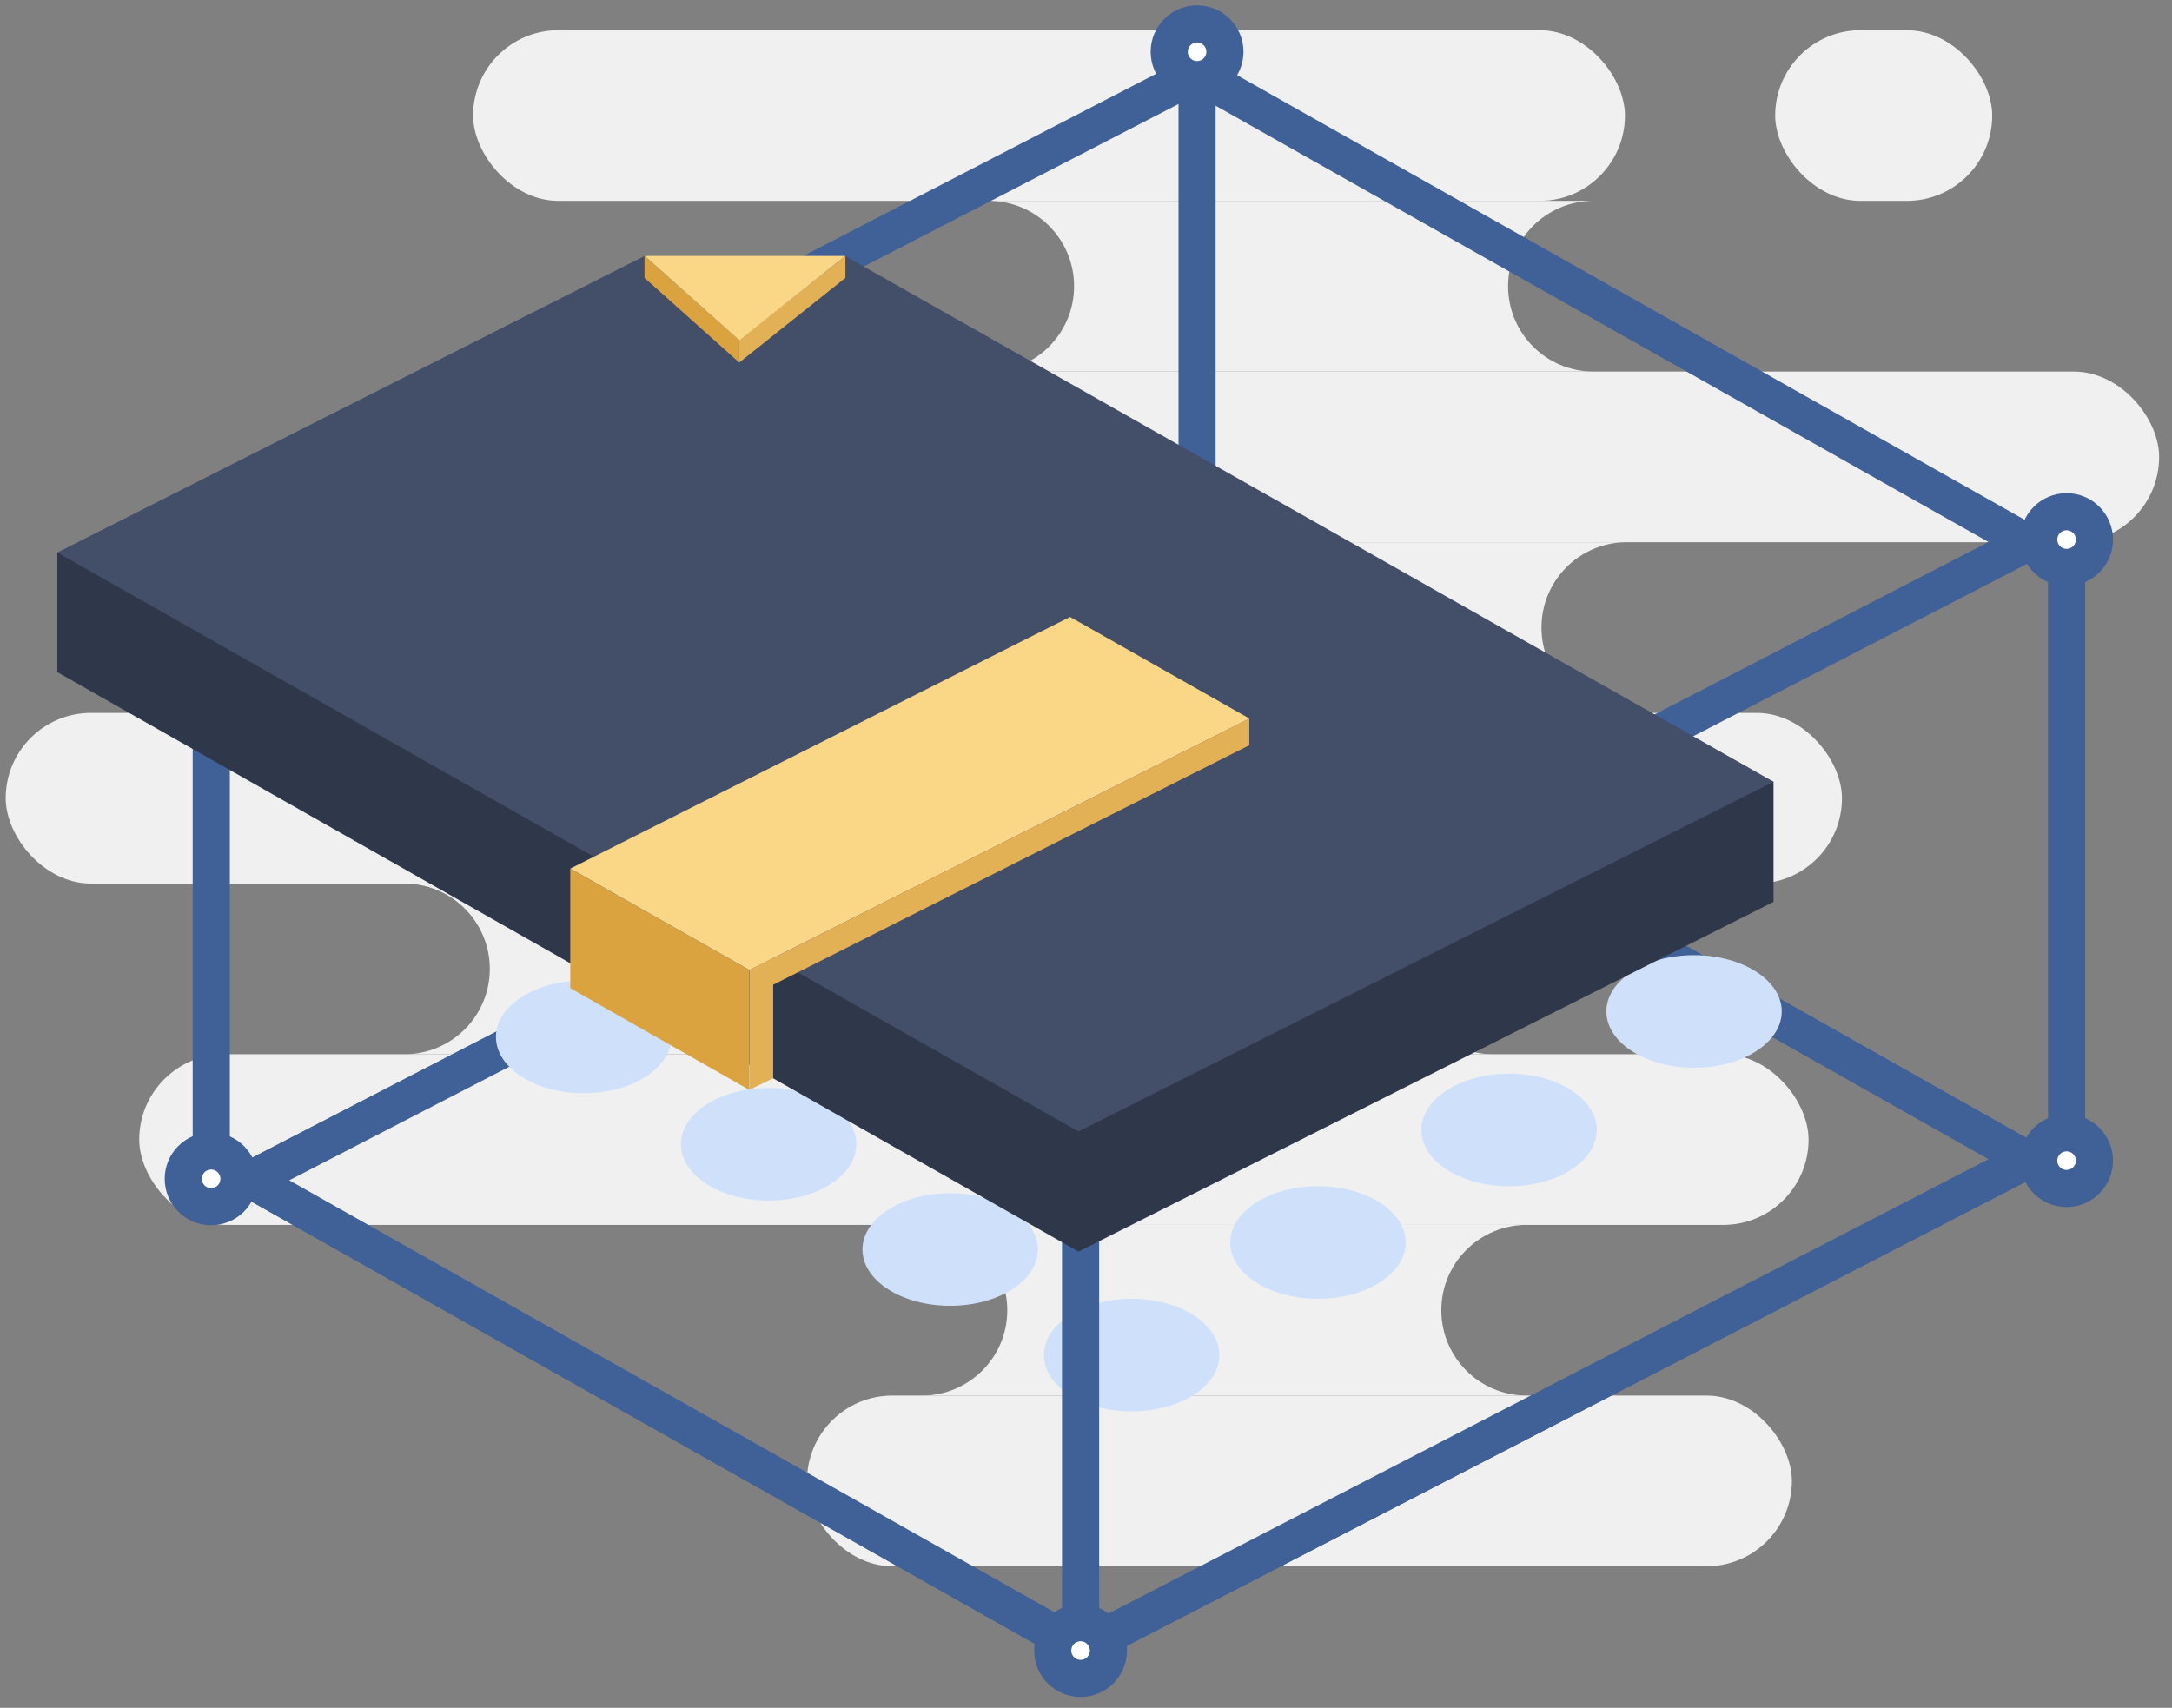 <svg width="117" height="92" viewBox="0 0 117 92" fill="none" xmlns="http://www.w3.org/2000/svg">
<rect x="0" y="0" width="117" height="92" fill="#808080" stroke="none"/>
<rect x="25.485" y="1.627" width="62.047" height="9.194" rx="4.597" fill="#F0F0F0"/>
<rect x="95.625" y="1.627" width="11.69" height="9.194" rx="4.597" fill="#F0F0F0"/>
<rect x="32.679" y="20.015" width="83.628" height="9.194" rx="4.597" fill="#F0F0F0"/>
<path fill-rule="evenodd" clip-rule="evenodd" d="M53.261 20.015H85.834C83.295 20.015 81.237 17.957 81.237 15.418C81.237 12.879 83.295 10.821 85.834 10.821H53.261C55.8 10.821 57.858 12.879 57.858 15.418C57.858 17.957 55.8 20.015 53.261 20.015Z" fill="#F0F0F0"/>
<rect x="99.222" y="47.597" width="98.915" height="9.194" rx="4.597" transform="rotate(-180 99.222 47.597)" fill="#F0F0F0"/>
<rect x="97.423" y="65.985" width="89.923" height="9.194" rx="4.597" transform="rotate(-180 97.423 65.985)" fill="#F0F0F0"/>
<rect x="96.524" y="84.373" width="53.054" height="9.194" rx="4.597" transform="rotate(-180 96.524 84.373)" fill="#F0F0F0"/>
<path fill-rule="evenodd" clip-rule="evenodd" d="M95.535 65.985C95.531 65.985 95.527 65.985 95.523 65.985L37.275 65.985L37.261 65.985L49.663 65.985C52.202 65.985 54.26 68.043 54.26 70.582C54.26 73.116 52.21 75.171 49.678 75.179L82.225 75.179C79.692 75.172 77.64 73.117 77.64 70.582C77.64 68.043 79.698 65.985 82.237 65.985L95.535 65.985Z" fill="#F0F0F0"/>
<path fill-rule="evenodd" clip-rule="evenodd" d="M42.57 33.806C42.57 36.344 40.514 38.401 37.977 38.403L87.43 38.403C87.464 38.403 87.498 38.403 87.531 38.402C85.039 38.348 83.035 36.311 83.035 33.806C83.035 31.301 85.039 29.264 87.531 29.21C87.498 29.209 87.464 29.209 87.43 29.209L29.182 29.209L29.177 29.209L37.973 29.209C40.512 29.209 42.57 31.267 42.57 33.806Z" fill="#F0F0F0"/>
<path fill-rule="evenodd" clip-rule="evenodd" d="M80.438 47.597L0.407 47.597L0.403 47.597L21.787 47.597C24.326 47.597 26.384 49.655 26.384 52.194C26.384 54.733 24.326 56.791 21.787 56.791L80.438 56.791C77.9 56.791 75.841 54.733 75.841 52.194C75.841 49.655 77.9 47.597 80.438 47.597Z" fill="#F0F0F0"/>
<path d="M110.27 62.504L58.223 89.377L12.424 63.523L64.475 36.65L110.27 62.504Z" stroke="#406098"/>
<path d="M109.218 62.484L58.233 88.809L13.476 63.543L64.465 37.218L109.218 62.484Z" stroke="#406098" stroke-width="2"/>
<path d="M111.322 62.983L111.322 29.312" stroke="#406098" stroke-width="2"/>
<path d="M64.483 36.373L64.483 3.438" stroke="#406098" stroke-width="2"/>
<circle cx="111.322" cy="62.523" r="1.5" fill="white" stroke="#406098" stroke-width="2"/>
<circle cx="64.483" cy="36.717" r="1.5" fill="white" stroke="#406098" stroke-width="2"/>
<path d="M11.38 63.5V30.254" stroke="#406098" stroke-width="2"/>
<circle cx="11.372" cy="63.503" r="1.5" fill="white" stroke="#406098" stroke-width="2"/>
<circle cx="11.372" cy="29.575" r="1.5" fill="white" stroke="#406098" stroke-width="2"/>
<ellipse cx="51.182" cy="67.31" rx="4.724" ry="3.032" fill="#CEE0FA"/>
<ellipse cx="61.218" cy="61.246" rx="4.724" ry="3.032" fill="#CEE0FA"/>
<ellipse cx="71.512" cy="55.182" rx="4.724" ry="3.032" fill="#CEE0FA"/>
<ellipse cx="81.477" cy="48.798" rx="4.724" ry="3.032" fill="#CEE0FA"/>
<ellipse cx="60.959" cy="72.997" rx="4.724" ry="3.032" fill="#CEE0FA"/>
<ellipse cx="70.995" cy="66.933" rx="4.724" ry="3.032" fill="#CEE0FA"/>
<ellipse cx="81.29" cy="60.87" rx="4.724" ry="3.032" fill="#CEE0FA"/>
<ellipse cx="91.255" cy="54.485" rx="4.724" ry="3.032" fill="#CEE0FA"/>
<ellipse cx="41.405" cy="61.639" rx="4.724" ry="3.032" fill="#CEE0FA"/>
<ellipse cx="51.44" cy="55.575" rx="4.724" ry="3.032" fill="#CEE0FA"/>
<ellipse cx="61.735" cy="49.511" rx="4.724" ry="3.032" fill="#CEE0FA"/>
<ellipse cx="71.7" cy="43.127" rx="4.724" ry="3.032" fill="#CEE0FA"/>
<ellipse cx="31.439" cy="55.857" rx="4.724" ry="3.032" fill="#CEE0FA"/>
<ellipse cx="41.475" cy="49.793" rx="4.724" ry="3.032" fill="#CEE0FA"/>
<ellipse cx="51.769" cy="43.729" rx="4.724" ry="3.032" fill="#CEE0FA"/>
<ellipse cx="61.735" cy="37.345" rx="4.724" ry="3.032" fill="#CEE0FA"/>
<path d="M58.208 90.067V55.938" stroke="#406098" stroke-width="2"/>
<circle cx="58.208" cy="88.914" r="1.5" fill="white" stroke="#406098" stroke-width="2"/>
<path d="M109.218 29.237L58.233 55.562L13.476 30.296L64.465 3.971L109.218 29.237Z" stroke="#406098" stroke-width="2"/>
<circle cx="58.208" cy="55.361" r="1.5" fill="white" stroke="#406098" stroke-width="2"/>
<circle cx="64.483" cy="2.789" r="1.5" fill="white" stroke="#406098" stroke-width="2"/>
<circle cx="111.322" cy="29.066" r="1.5" fill="white" stroke="#406098" stroke-width="2"/>
<path d="M58.095 67.422L3.087 36.207L3.087 29.77L40.446 17.379L95.535 42.113V48.582L58.095 67.422Z" fill="#2F374A"/>
<path d="M58.095 60.953L3.087 29.764L34.727 13.786L40.086 14.254L45.539 13.797L95.535 42.113L58.095 60.953Z" fill="#434E69"/>
<path d="M40.368 58.714L30.719 53.23L30.719 46.789L40.368 52.254V58.714Z" fill="#DAA340"/>
<path d="M40.372 52.255L30.723 46.789L57.641 33.234L67.305 38.708L40.372 52.255Z" fill="#FAD687"/>
<path d="M41.649 58.086L40.371 58.703V52.258L41.649 51.609V58.086Z" fill="#E3B155"/>
<path d="M41.49 53.127L40.371 52.255L67.297 38.711L67.297 40.145L41.49 53.127Z" fill="#E3B155"/>
<path d="M34.719 14.969V13.789L39.821 18.316V19.531L34.719 14.969Z" fill="#DAA340"/>
<path d="M45.539 14.969V13.789L39.821 18.316V19.531L45.539 14.969Z" fill="#E3B155"/>
<path d="M45.535 13.786H34.723L39.831 18.334L45.535 13.786Z" fill="#FAD687"/>
</svg>
